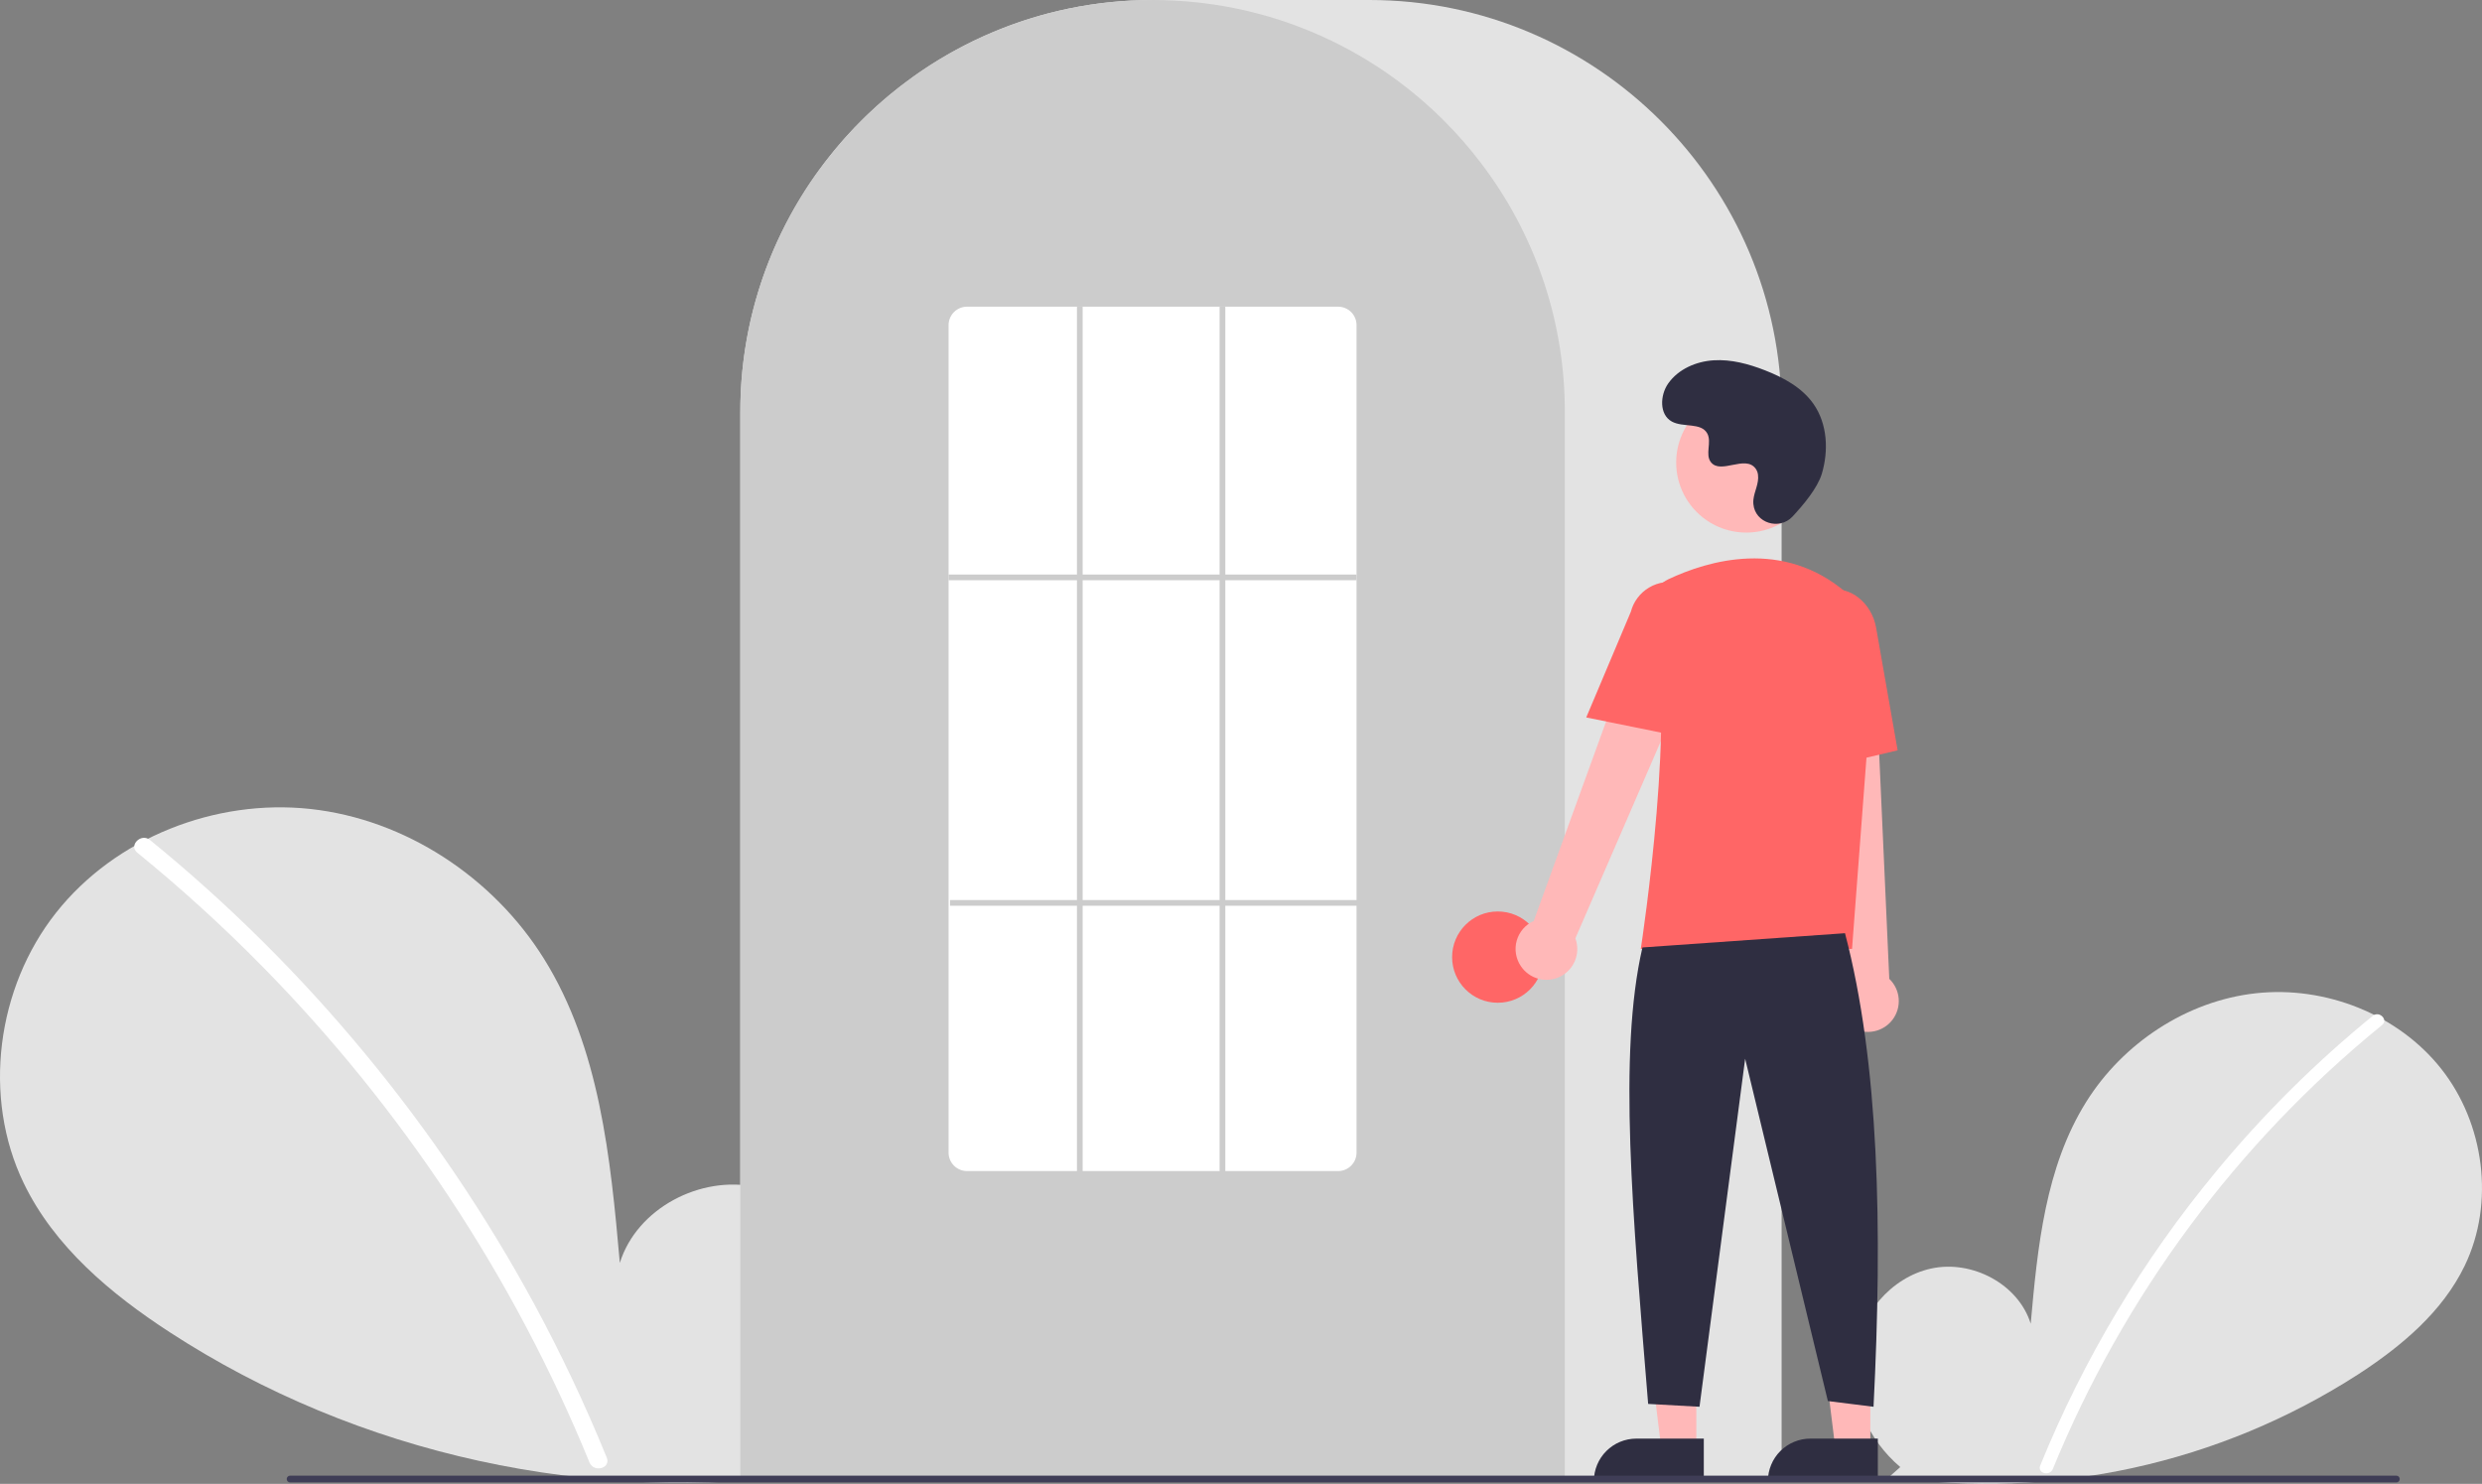 <svg width="582" height="348" viewBox="0 0 582 348" fill="none" xmlns="http://www.w3.org/2000/svg">
<rect x="0" y="0" width="582" height="348" fill="#808080" stroke="none"/>
<g clip-path="url(#clip0_298_14)">
<path d="M445.593 344.065C438.141 337.768 433.616 327.82 434.802 318.136C435.989 308.453 443.341 299.55 452.877 297.494C462.413 295.437 473.283 301.13 476.179 310.446C477.773 292.485 479.61 273.77 489.159 258.474C497.804 244.624 512.779 234.714 529.008 232.941C545.237 231.168 562.324 237.864 572.446 250.675C582.567 263.486 585.045 282.111 577.957 296.819C572.734 307.654 563.114 315.718 553.033 322.278C520.46 343.297 481.393 351.845 443.019 346.349L445.593 344.065Z" fill="#E3E3E3"/>
<path d="M556.397 238.235C543.006 249.144 530.721 261.344 519.72 274.66C502.504 295.428 488.572 318.712 478.41 343.702C477.667 345.525 480.627 346.319 481.362 344.516C497.988 303.902 524.531 268.106 558.562 240.4C560.09 239.156 557.913 237.001 556.397 238.235Z" fill="white"/>
<path d="M187.355 342.354C197.589 333.705 203.806 320.042 202.176 306.741C200.545 293.441 190.448 281.213 177.35 278.389C164.253 275.564 149.323 283.383 145.344 296.179C143.155 271.508 140.632 245.804 127.518 224.795C115.643 205.772 95.075 192.16 72.784 189.725C50.494 187.29 27.024 196.487 13.123 214.083C-0.779 231.68 -4.183 257.26 5.553 277.462C12.726 292.344 25.94 303.419 39.786 312.43C83.957 341.176 138.752 353.165 190.89 345.491" fill="#E3E3E3"/>
<path d="M35.165 196.997C53.558 211.98 70.431 228.737 85.541 247.027C100.653 265.297 113.958 284.99 125.268 305.83C131.59 317.52 137.269 329.547 142.28 341.856C143.302 344.36 139.237 345.45 138.226 342.974C129.351 321.273 118.37 300.494 105.441 280.935C92.575 261.447 77.849 243.253 61.471 226.609C52.207 217.199 42.433 208.307 32.193 199.97C30.094 198.261 33.084 195.302 35.165 196.997Z" fill="white"/>
<path d="M417.769 347.238H173.596V96.678C173.596 43.37 216.96 0 270.262 0H321.104C374.405 0 417.769 43.37 417.769 96.678V347.238Z" fill="#E3E3E3"/>
<path d="M366.928 347.238H173.597V96.678C173.543 76.251 180.011 56.341 192.057 39.846C192.501 39.24 192.944 38.643 193.401 38.052C199.228 30.409 206.162 23.678 213.974 18.08C214.416 17.759 214.859 17.444 215.308 17.128C221.846 12.604 228.917 8.905 236.362 6.116C236.804 5.949 237.254 5.781 237.705 5.62C244.438 3.216 251.418 1.57 258.515 0.712C258.955 0.651 259.407 0.604 259.858 0.557C266.775 -0.182 273.75 -0.182 280.667 0.557C281.117 0.604 281.569 0.651 282.014 0.712C289.11 1.571 296.088 3.217 302.819 5.62C303.27 5.781 303.72 5.949 304.163 6.117C311.516 8.87 318.505 12.514 324.972 16.966C325.422 17.274 325.871 17.59 326.315 17.906C330.694 21.032 334.807 24.515 338.612 28.319C341.664 31.37 344.508 34.622 347.125 38.054C347.58 38.643 348.023 39.241 348.466 39.845C360.513 56.34 366.981 76.251 366.928 96.678V347.238Z" fill="#CCCCCC"/>
<path d="M351.207 235.172C357.118 235.172 361.91 230.379 361.91 224.467C361.91 218.555 357.118 213.762 351.207 213.762C345.296 213.762 340.503 218.555 340.503 224.467C340.503 230.379 345.296 235.172 351.207 235.172Z" fill="#FF6666"/>
<path d="M397.766 339.733H389.565L385.663 308.095L397.768 308.096L397.766 339.733Z" fill="#FFB8B8"/>
<path d="M383.706 337.39H399.523V347.35H373.748C373.748 346.042 374.005 344.747 374.506 343.538C375.006 342.33 375.74 341.232 376.664 340.307C377.589 339.382 378.687 338.648 379.895 338.148C381.104 337.647 382.399 337.39 383.706 337.39Z" fill="#2F2E41"/>
<path d="M438.573 339.733H430.372L426.47 308.095L438.575 308.096L438.573 339.733Z" fill="#FFB8B8"/>
<path d="M424.514 337.39H440.33V347.35H414.555C414.555 346.042 414.812 344.747 415.313 343.538C415.813 342.33 416.547 341.232 417.472 340.307C418.396 339.382 419.494 338.648 420.702 338.148C421.911 337.647 423.206 337.39 424.514 337.39Z" fill="#2F2E41"/>
<path d="M356.624 226.588C356.034 225.718 355.642 224.73 355.475 223.693C355.308 222.655 355.371 221.594 355.658 220.583C355.946 219.573 356.452 218.637 357.14 217.844C357.828 217.05 358.682 216.416 359.641 215.988L387.521 139.136L401.24 146.624L369.407 220.066C370.02 221.726 370.002 223.552 369.358 225.2C368.714 226.848 367.488 228.202 365.912 229.005C364.336 229.809 362.52 230.007 360.809 229.562C359.097 229.116 357.608 228.058 356.624 226.588Z" fill="#FFB8B8"/>
<path d="M434.384 241.029C433.472 240.506 432.686 239.79 432.082 238.931C431.477 238.071 431.068 237.09 430.883 236.056C430.699 235.021 430.743 233.959 431.014 232.943C431.284 231.928 431.774 230.984 432.448 230.179L423.812 148.883L439.424 149.596L443.013 229.561C444.291 230.784 445.076 232.434 445.22 234.197C445.363 235.96 444.855 237.715 443.791 239.128C442.727 240.542 441.182 241.516 439.448 241.866C437.715 242.216 435.913 241.918 434.384 241.029Z" fill="#FFB8B8"/>
<path d="M409.478 124.901C418.552 124.901 425.908 117.544 425.908 108.468C425.908 99.393 418.552 92.036 409.478 92.036C400.404 92.036 393.047 99.393 393.047 108.468C393.047 117.544 400.404 124.901 409.478 124.901Z" fill="#FFB8B8"/>
<path d="M434.279 222.539H384.744L384.804 222.154C384.893 221.578 393.632 164.322 387.186 145.59C386.539 143.749 386.596 141.734 387.346 139.933C388.095 138.132 389.485 136.671 391.246 135.833C400.459 131.494 418.144 126.151 433.07 139.118C435.267 141.057 436.982 143.481 438.08 146.198C439.179 148.914 439.63 151.849 439.398 154.771L434.279 222.539Z" fill="#FF6666"/>
<path d="M394.258 172.783L371.957 168.258L382.41 143.483C383.036 141.084 384.587 139.03 386.725 137.773C388.862 136.516 391.411 136.159 393.812 136.778C396.212 137.398 398.269 138.945 399.531 141.08C400.793 143.214 401.157 145.762 400.543 148.165L394.258 172.783Z" fill="#FF6666"/>
<path d="M422.82 181.185L421.479 150.448C420.462 144.67 423.77 139.207 428.856 138.315C433.944 137.425 438.912 141.432 439.933 147.253L444.972 175.974L422.82 181.185Z" fill="#FF6666"/>
<path d="M432.631 218.86C440.601 249.219 441.471 287.818 439.32 329.922L428.617 328.584L409.217 248.298L398.513 329.922L386.472 329.253C382.875 285.076 379.372 247.15 385.134 222.205L432.631 218.86Z" fill="#2F2E41"/>
<path d="M420.304 121.168C417.239 124.434 411.546 122.681 411.147 118.219C411.115 117.873 411.118 117.525 411.154 117.179C411.36 115.203 412.501 113.408 412.228 111.322C412.166 110.803 411.972 110.308 411.666 109.884C409.223 106.613 403.489 111.347 401.184 108.386C399.771 106.57 401.432 103.711 400.348 101.682C398.916 99.003 394.676 100.325 392.016 98.858C389.058 97.225 389.235 92.686 391.182 89.924C393.558 86.556 397.722 84.759 401.834 84.5C405.947 84.241 410.031 85.353 413.871 86.85C418.233 88.55 422.559 90.9 425.244 94.736C428.508 99.401 428.822 105.674 427.19 111.129C426.196 114.448 422.807 118.501 420.304 121.168Z" fill="#2F2E41"/>
<path d="M561.919 347.669H68.025C67.815 347.668 67.613 347.584 67.464 347.435C67.315 347.285 67.231 347.083 67.231 346.872C67.231 346.661 67.315 346.459 67.464 346.31C67.613 346.16 67.815 346.076 68.025 346.076H561.919C562.13 346.076 562.332 346.16 562.48 346.31C562.629 346.459 562.713 346.661 562.713 346.872C562.713 347.083 562.629 347.285 562.48 347.435C562.332 347.584 562.13 347.668 561.919 347.669Z" fill="#3F3D56"/>
<path d="M313.745 274.646H226.779C225.634 274.652 224.533 274.204 223.718 273.399C222.903 272.594 222.44 271.499 222.431 270.354V76.215C222.44 75.07 222.903 73.975 223.718 73.17C224.533 72.365 225.634 71.917 226.779 71.923H313.745C314.89 71.917 315.991 72.365 316.806 73.17C317.622 73.975 318.084 75.07 318.093 76.215V270.354C318.084 271.499 317.622 272.594 316.806 273.399C315.991 274.204 314.89 274.652 313.745 274.646Z" fill="white"/>
<path d="M318.093 134.74H222.431V136.078H318.093V134.74Z" fill="#CCCCCC"/>
<path d="M318.428 211.086H222.766V212.424H318.428V211.086Z" fill="#CCCCCC"/>
<path d="M253.872 71.923H252.534V275.315H253.872V71.923Z" fill="#CCCCCC"/>
<path d="M287.321 71.923H285.983V275.315H287.321V71.923Z" fill="#CCCCCC"/>
</g>
<defs>
<clipPath id="clip0_298_14">
<rect width="582" height="348" fill="white"/>
</clipPath>
</defs>
</svg>
